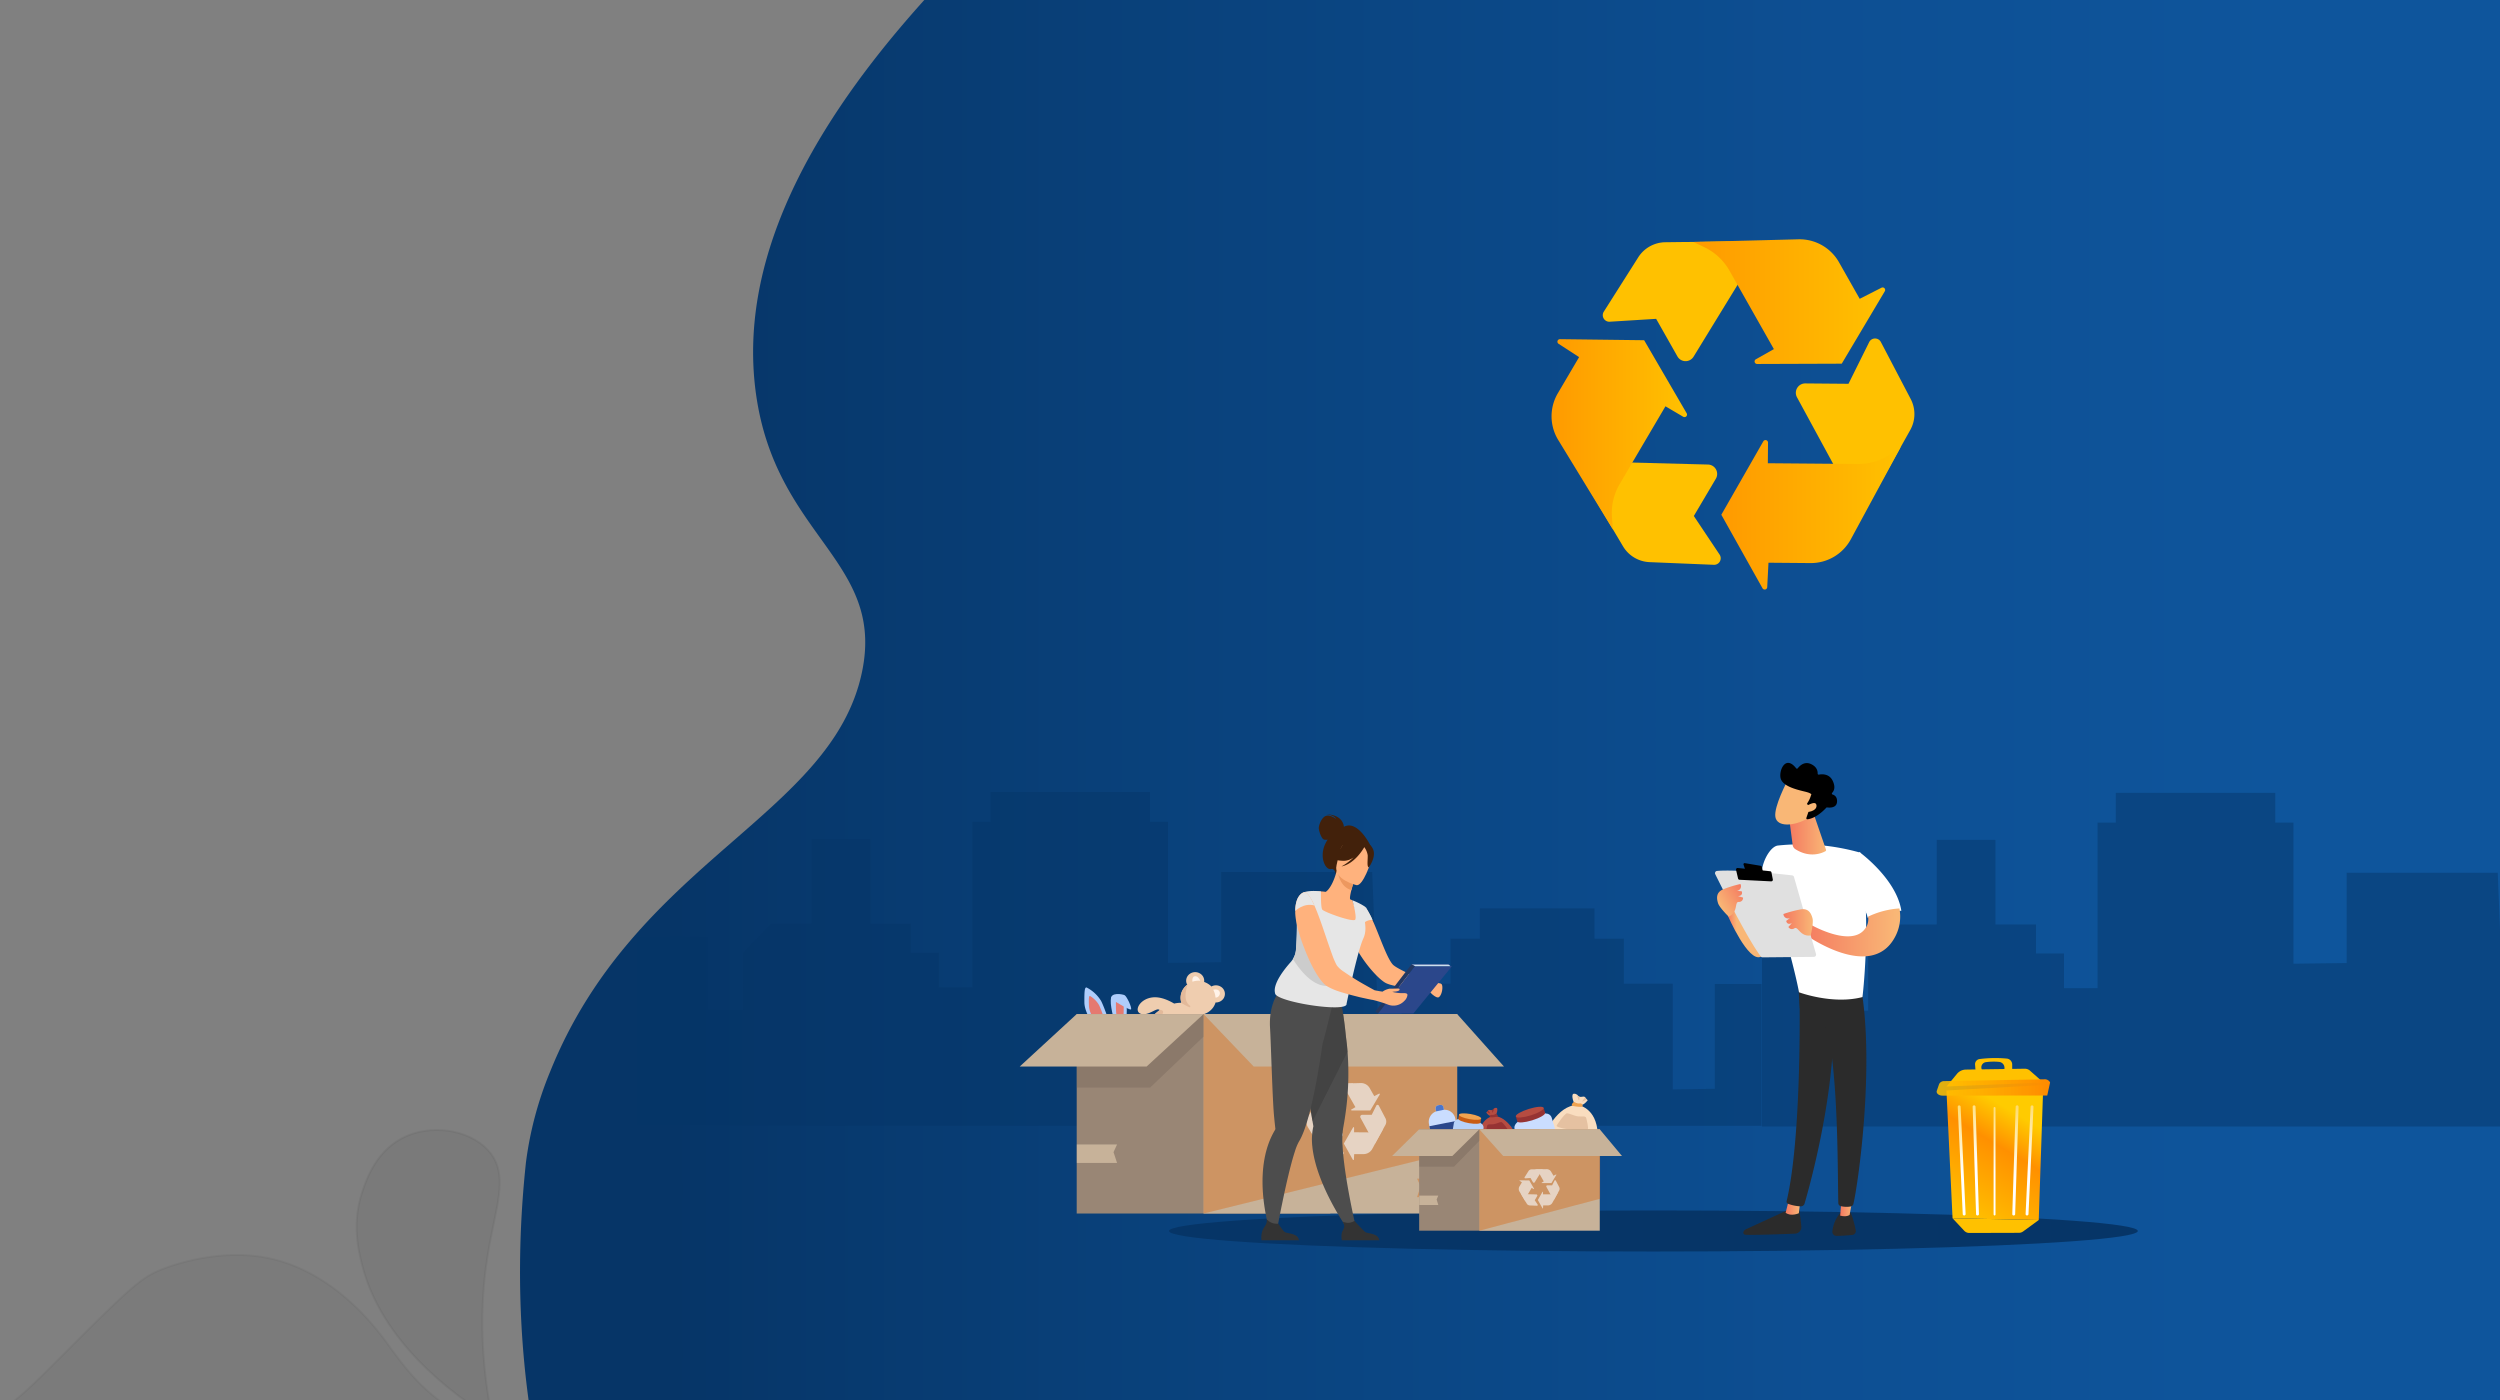 <svg id="Ebene_1" data-name="Ebene 1" xmlns="http://www.w3.org/2000/svg" xmlns:xlink="http://www.w3.org/1999/xlink" viewBox="0 0 1250 700"><rect x="0" y="0" width="1250" height="700" fill="#808080" stroke="none"/><defs><style>.cls-1{fill:url(#Unbenannter_Verlauf_46);}.cls-2,.cls-3{fill:#063567;}.cls-2{opacity:0.46;}.cls-4,.cls-5{stroke-miterlimit:10;}.cls-4{opacity:0.05;stroke:url(#Unbenannter_Verlauf_243);}.cls-5{opacity:0.04;stroke:url(#Unbenannter_Verlauf_243-2);}.cls-6{fill:#efcdaf;}.cls-7{fill:#e2b99a;}.cls-8{fill:#fff3e9;}.cls-9{fill:#afcdfb;}.cls-10{fill:#e57970;}.cls-11{fill:#998675;}.cls-12{fill:#c7b299;}.cls-13{fill:#d86713;opacity:0.4;}.cls-14{fill:#736357;opacity:0.36;}.cls-15{fill:#ffc100;}.cls-16{fill:url(#Unbenannter_Verlauf_156);}.cls-17{fill:url(#Unbenannter_Verlauf_156-2);}.cls-18{fill:url(#Unbenannter_Verlauf_156-3);}.cls-19{fill:url(#Unbenannter_Verlauf_203);}.cls-20{fill:url(#Unbenannter_Verlauf_62);}.cls-21{fill:url(#Unbenannter_Verlauf_209);}.cls-22{fill:url(#Unbenannter_Verlauf_209-2);}.cls-23{fill:url(#Unbenannter_Verlauf_40);}.cls-24{fill:url(#Unbenannter_Verlauf_173);}.cls-25{fill:url(#Unbenannter_Verlauf_173-2);}.cls-26{fill:url(#Unbenannter_Verlauf_173-3);}.cls-27{fill:url(#Unbenannter_Verlauf_167);}.cls-28{fill:url(#Unbenannter_Verlauf_182);}.cls-29{fill:#fff;}.cls-30{fill:url(#Unbenannter_Verlauf_6);}.cls-31{fill:#2b2b2b;}.cls-32{fill:url(#linear-gradient);}.cls-33{fill:url(#linear-gradient-2);}.cls-34{fill:url(#linear-gradient-3);}.cls-35{fill:#e0e0e0;}.cls-36{fill:url(#Unbenannter_Verlauf_3);}.cls-37{fill:url(#Unbenannter_Verlauf_3-2);}.cls-38{fill:url(#linear-gradient-4);}.cls-39{fill:url(#linear-gradient-5);}.cls-40{fill:url(#linear-gradient-6);}.cls-41{fill:url(#linear-gradient-7);}.cls-42{fill:url(#Unbenannter_Verlauf_3-3);}.cls-43{fill:url(#linear-gradient-8);}.cls-44{fill:#caddff;}.cls-45{fill:#2b478b;}.cls-46{fill:#4a75cb;}.cls-47{fill:#f9ddbf;}.cls-48{fill:#f1a34f;}.cls-49{fill:#e5c1a1;}.cls-50{fill:#b64c41;}.cls-51{fill:#963333;}.cls-52{fill:#b7d2f9;}.cls-53{fill:#c95c12;}.cls-54{opacity:0.67;}.cls-55{fill:#f2f2f2;}.cls-56{fill:#42210b;}.cls-57{fill:#4d4d4d;}.cls-58,.cls-63{fill:#333;}.cls-58{opacity:0.38;}.cls-59{fill:#ffb27d;}.cls-60{fill:#e6e6e6;}.cls-61{fill:#ed985f;}.cls-62{fill:#ccc;}.cls-64{fill:#233862;}.cls-65{fill:#ccdfed;}</style><linearGradient id="Unbenannter_Verlauf_46" x1="1515.14" y1="277.08" x2="260.01" y2="277.08" gradientUnits="userSpaceOnUse"><stop offset="0.3" stop-color="#0e559c"/><stop offset="0.48" stop-color="#0d4f93"/><stop offset="0.77" stop-color="#094079"/><stop offset="0.94" stop-color="#063567"/></linearGradient><linearGradient id="Unbenannter_Verlauf_243" x1="193.57" y1="661.99" x2="267.96" y2="605.81" gradientUnits="userSpaceOnUse"><stop offset="0"/><stop offset="0.98"/></linearGradient><linearGradient id="Unbenannter_Verlauf_243-2" x1="-42.99" y1="676.23" x2="260.11" y2="676.23" xlink:href="#Unbenannter_Verlauf_243"/><linearGradient id="Unbenannter_Verlauf_156" x1="860.61" y1="257.35" x2="950.36" y2="257.35" gradientUnits="userSpaceOnUse"><stop offset="0" stop-color="#ff9a00"/><stop offset="1" stop-color="#ffc100"/></linearGradient><linearGradient id="Unbenannter_Verlauf_156-2" x1="775.72" y1="217.16" x2="843.53" y2="217.16" xlink:href="#Unbenannter_Verlauf_156"/><linearGradient id="Unbenannter_Verlauf_156-3" x1="846.75" y1="150.81" x2="942.61" y2="150.81" xlink:href="#Unbenannter_Verlauf_156"/><linearGradient id="Unbenannter_Verlauf_203" x1="996.9" y1="528.9" x2="996.78" y2="535.7" gradientUnits="userSpaceOnUse"><stop offset="0" stop-color="#ffc100"/><stop offset="1" stop-color="#ffc100"/></linearGradient><linearGradient id="Unbenannter_Verlauf_62" x1="939.59" y1="583.18" x2="967.41" y2="533.18" gradientTransform="translate(59.05 -7.33) rotate(1.87)" gradientUnits="userSpaceOnUse"><stop offset="0" stop-color="#ffc100"/><stop offset="0.68" stop-color="#ff9000"/><stop offset="1" stop-color="#ffcb00"/></linearGradient><linearGradient id="Unbenannter_Verlauf_209" x1="957.7" y1="501.67" x2="955.96" y2="517.38" gradientTransform="translate(59.05 -7.33) rotate(1.87)" xlink:href="#Unbenannter_Verlauf_203"/><linearGradient id="Unbenannter_Verlauf_209-2" x1="1038.51" y1="645.19" x2="1046.07" y2="594.82" gradientTransform="translate(-25.14 -36.38) rotate(1.87)" xlink:href="#Unbenannter_Verlauf_203"/><linearGradient id="Unbenannter_Verlauf_40" x1="968.32" y1="543.73" x2="1025" y2="543.73" gradientUnits="userSpaceOnUse"><stop offset="0" stop-color="#ffc100" stop-opacity="0.87"/><stop offset="1" stop-color="#ff8b00"/></linearGradient><linearGradient id="Unbenannter_Verlauf_173" x1="986.83" y1="526.36" x2="980.23" y2="585.71" gradientUnits="userSpaceOnUse"><stop offset="0" stop-color="#ffc100"/><stop offset="1" stop-color="#fff"/></linearGradient><linearGradient id="Unbenannter_Verlauf_173-2" x1="975.46" y1="515.7" x2="968.87" y2="575.05" gradientTransform="matrix(1, 0.01, -0.01, 1, 26.66, -3.14)" xlink:href="#Unbenannter_Verlauf_173"/><linearGradient id="Unbenannter_Verlauf_173-3" x1="-618.26" y1="526.36" x2="-624.85" y2="585.71" gradientTransform="matrix(-1, 0, 0, 1, 390.53, 0)" xlink:href="#Unbenannter_Verlauf_173"/><linearGradient id="Unbenannter_Verlauf_167" x1="-629.45" y1="538.65" x2="-636.05" y2="598" gradientTransform="matrix(-1, 0.01, 0.01, 1, 363.87, -3.14)" xlink:href="#Unbenannter_Verlauf_173"/><linearGradient id="Unbenannter_Verlauf_182" x1="1003.21" y1="527.25" x2="996.68" y2="586.05" xlink:href="#Unbenannter_Verlauf_173"/><linearGradient id="Unbenannter_Verlauf_6" x1="891.37" y1="463.59" x2="863.98" y2="463.59" gradientUnits="userSpaceOnUse"><stop offset="0.84" stop-color="#f9b776"/><stop offset="1" stop-color="#f47960"/></linearGradient><linearGradient id="linear-gradient" x1="-1247.8" y1="603.66" x2="-1240.51" y2="603.66" gradientTransform="matrix(-1, 0, 0, 1, -347.7, 0)" gradientUnits="userSpaceOnUse"><stop offset="0" stop-color="#f9b776"/><stop offset="1" stop-color="#f47960"/></linearGradient><linearGradient id="linear-gradient-2" x1="-1274.09" y1="603.28" x2="-1267.8" y2="603.28" xlink:href="#linear-gradient"/><linearGradient id="linear-gradient-3" x1="-1297.77" y1="466.13" x2="-1250.61" y2="466.13" gradientTransform="matrix(-1, -0.01, -0.01, 1, -345.09, -7.08)" xlink:href="#linear-gradient"/><linearGradient id="Unbenannter_Verlauf_3" x1="-1220.1" y1="415.57" x2="-1225.63" y2="439.82" gradientTransform="matrix(-1, 0, 0, 1, -347.7, 0)" gradientUnits="userSpaceOnUse"><stop offset="0" stop-color="#fff"/><stop offset="0"/></linearGradient><linearGradient id="Unbenannter_Verlauf_3-2" x1="-1222.99" y1="425.74" x2="-1225.63" y2="441.59" xlink:href="#Unbenannter_Verlauf_3"/><linearGradient id="linear-gradient-4" x1="-1254.11" y1="461.19" x2="-1239.42" y2="461.19" xlink:href="#linear-gradient"/><linearGradient id="linear-gradient-5" x1="809.95" y1="1059.73" x2="824.65" y2="1059.73" gradientTransform="translate(-389.15 -14.2) rotate(-32.09)" xlink:href="#linear-gradient"/><linearGradient id="linear-gradient-6" x1="-1260.77" y1="417.17" x2="-1242.13" y2="417.17" xlink:href="#linear-gradient"/><linearGradient id="linear-gradient-7" x1="-6501.45" y1="-2658.64" x2="-6508.41" y2="-2681.62" gradientTransform="matrix(-0.75, -0.67, -0.67, 0.75, -5730.47, -1940.66)" xlink:href="#linear-gradient"/><linearGradient id="Unbenannter_Verlauf_3-3" x1="-6507.73" y1="-2698.68" x2="-6501.9" y2="-2665.43" gradientTransform="matrix(-0.75, -0.67, -0.67, 0.75, -5730.47, -1940.66)" xlink:href="#Unbenannter_Verlauf_3"/><linearGradient id="linear-gradient-8" x1="-6508.57" y1="-2658.74" x2="-6514.84" y2="-2679.42" gradientTransform="matrix(-0.75, -0.67, -0.67, 0.75, -5730.47, -1940.66)" xlink:href="#linear-gradient"/></defs><path class="cls-1" d="M880-291C760.22-241.94,673.42-182.63,617-138,519.8-61.12,359.7,65.51,378,197c10,71.56,64.63,83.33,53,139-15.06,72.07-113.64,94.45-156,200a177.73,177.73,0,0,0-12,45h0c-5.81,54-9.81,166.74,55.25,275.86C352.65,914.56,424,1000.28,470,986c46.58-14.46-6-133.92,69-206,85.85-82.47,214.29,37.89,490,10,242.41-24.52,331.92-69.73,380-16,64.8,72.41-18.19,243.44-29,240.88-25.81-6.13,324.8-1054-11.84-1366.34-76.12-70.63-128.78-101.22-177.4-107.49C1030.58-479.59,900.35-317.11,880-291Z"/><path class="cls-2" d="M318.49,468.49l35.57-.16v36.61l17.47.05V476.33l14-14.5h20.27V419.52h29.36v42.31h20.27v14.5h14v17.32h16.78V410.9h9.08V396H575V410.9H584v70.55l26.57-.34V436H686.1l3.39,84.85,11.29-.33V491.85h24.47V469.32h14.68V454.19h57.32v15.13h14.68v22.53H836.4v52.87l21-.34V492h23.37v70.93H318.49V468.49Z"/><ellipse class="cls-3" cx="826.7" cy="615.49" rx="242.21" ry="10.27"/><path class="cls-4" d="M246.06,709.24c-7.06-35.24-5.33-62.84-2.19-82,3.83-23.44,10.47-38.75,1.46-50.54-8.37-11-27.25-14.91-41.74-8.79-15.12,6.39-20.25,21.53-22.37,27.78-5.36,15.79-2,29.69,0,37.36C192.18,675.67,235.42,702.86,246.06,709.24Z"/><path class="cls-5" d="M259.61,718.22c.05-1.94-9-1.43-23.83-8.17a107.73,107.73,0,0,1-14.51-8.62c-15.51-11-23.61-24.67-30.87-33.94-4.85-6.2-25.66-32.81-57.7-38.71-25.26-4.66-49.52,5.05-51.25,5.72-9.6,3.71-14.55,7.63-41.71,34.71C12.42,696.45,6.15,703.72-9.72,710.05c-18.63,7.44-32.84,6.52-32.77,8.17C-42.16,725.82,259.36,728.43,259.61,718.22Z"/><path class="cls-2" d="M881,468.89l35.59-.16v36.62l17.49,0V476.73l14-14.49h20.28V419.92h29.38v42.32H1018v14.49h14v17.32h16.79V411.3h9.1V396.42h79.75V411.3h9.09v70.55l26.59-.33V436.38h75.55l3.39,84.85,11.3-.34V492.25h24.49V469.72h14.69V454.59h57.36v15.13h14.69v22.53h24.49v52.87l21-.34V492.35h23.39v70.93H881V468.89Z"/><path class="cls-6" d="M603.87,528.18c-2.68-2.31-.47-7.75-1.5-8.83a10.48,10.48,0,0,0-1-.8,24.66,24.66,0,0,1-3.7,8c-6.11,8.75-16.42,12.45-23,8.25-6.44-4.08-7-14.13-1.41-22.72l.48-.72a25.53,25.53,0,0,1,6.22-6.3h0a6,6,0,0,0-.68-.34c-1.43-.48-5.84,3.57-9.11,2.09s-.28-7.42,6.18-8.12c3.94-.43,8.09,1.52,10.74,3.1a14.94,14.94,0,0,1,3.48-.4h.13a8.08,8.08,0,0,1,1.11-7.1,8.62,8.62,0,0,1,1.81-1.9v0a4.13,4.13,0,0,1,.22-4.41,4.63,4.63,0,0,1,6.23-1.19,4.21,4.21,0,0,1,2,4.19,9.49,9.49,0,0,1,2.07,1,8.83,8.83,0,0,1,1.56,1.27,4.65,4.65,0,0,1,4.75.13,4.17,4.17,0,0,1,1.26,5.94,4.58,4.58,0,0,1-3.93,1.91,8.56,8.56,0,0,1-1.18,2.46,8.88,8.88,0,0,1-6,3.67,13,13,0,0,1,1.23,3.78c2.58,1.66,6.44,4.7,7.62,8.56C611.16,525.56,606.56,530.48,603.87,528.18Z"/><path class="cls-7" d="M573.19,512l.48-.72a25.53,25.53,0,0,1,6.22-6.3c.69,0,1.38.09,1.63.76.56,1.48-4.65,6.14-4.21,8.79C577.65,516.53,574.65,513.7,573.19,512Z"/><path class="cls-7" d="M594.38,503.48a25.5,25.5,0,0,1-3.86-2.14h.13a8.08,8.08,0,0,1,1.11-7.1,8.62,8.62,0,0,1,1.81-1.9v0c.09,0,.13.15.09.39-.17.93-2.6,7.39,1.37,10.16C595,502.87,595.61,504,594.38,503.48Z"/><path class="cls-8" d="M606.62,494.89s2.31-.67,3.11.84-.74,3.31-2,3A9.34,9.34,0,0,0,606.62,494.89Z"/><path class="cls-8" d="M600.14,490.38s-.93-2.4-2.62-2.26-1.31,2.73-1.31,2.73A9.78,9.78,0,0,1,600.14,490.38Z"/><path class="cls-9" d="M548,514.09s-5.77-7.1-5.81-12.88.14-7.72,1.15-7.45a18.25,18.25,0,0,1,7.21,6.7c1.64,3.21,4.52,11.63,4.58,12.77S548,514.09,548,514.09Z"/><path class="cls-10" d="M548.3,511.82s-3.68-4.9-3.82-8.81-.07-5.21.56-5a12.81,12.81,0,0,1,4.56,4.67,58.55,58.55,0,0,1,3.07,8.71C552.73,512.15,548.3,511.82,548.3,511.82Z"/><path class="cls-9" d="M557.3,511.13s-2.77-9.61-1.68-12.23,6.76-.86,7.4,1,.25,9.63.25,9.63Z"/><path class="cls-10" d="M558,500.08s-.4,7.62,1,10.58l2.68-.73s.42-8.5.06-9.07S558,500.08,558,500.08Z"/><path class="cls-9" d="M555.47,499.45s9.3,5.87,10,5.25-2.08-6.58-3.17-7.11S555.4,496,555.47,499.45Z"/><rect class="cls-11" x="538.36" y="507.04" width="126.82" height="99.73" transform="translate(1203.53 1113.8) rotate(180)"/><rect class="cls-12" x="601.77" y="507.04" width="126.82" height="99.73"/><polygon class="cls-13" points="728.58 507.04 728.58 575.44 601.77 606.76 601.77 507.04 728.58 507.04"/><polygon class="cls-12" points="601.77 507.04 626.86 533.28 752 533.28 728.58 507.04 601.77 507.04"/><polygon class="cls-12" points="538.43 581.47 558.53 581.47 556.76 576.08 558.53 572.23 538.43 572.23 538.43 581.47"/><polygon class="cls-13" points="728.61 598.58 708.52 598.58 710.29 593.18 708.52 589.33 728.61 589.33 728.61 598.58"/><polygon class="cls-14" points="601.77 518.31 575.03 543.81 538.43 543.81 538.43 507.04 601.77 507.04 601.77 518.31"/><polygon class="cls-12" points="538.36 507.04 509.85 533.28 573.29 533.28 601.77 507.04 538.36 507.04"/><path class="cls-15" d="M898.49,198.64l32.4,59.64L955.13,215a16.27,16.27,0,0,0,.22-15.5L940.43,171a3.28,3.28,0,0,0-5.84.06L924.24,191.9l-21.59-.19A4.69,4.69,0,0,0,898.49,198.64Z"/><path class="cls-16" d="M950.36,223.53l-5,3.42A28.67,28.67,0,0,1,929,232l-45.08-.38.09-10.32a1.26,1.26,0,0,0-2.35-.64l-21,36.71,20.59,36.76a1.26,1.26,0,0,0,2.36-.55l.63-12.22,21,.18a22.72,22.72,0,0,0,20.16-11.87Z"/><path class="cls-15" d="M846.77,178.37l35.45-57.88-49.58.63a16.27,16.27,0,0,0-13.53,7.56l-17.23,27.18a3.28,3.28,0,0,0,3,5l23.19-1.44,10.64,18.79A4.69,4.69,0,0,0,846.77,178.37Z"/><path class="cls-15" d="M854,232.27l-67.85-1.76,25.34,42.62a16.25,16.25,0,0,0,13.31,7.94l32.15,1.33a3.28,3.28,0,0,0,2.86-5.09L846.91,258l11-18.61A4.7,4.7,0,0,0,854,232.27Z"/><path class="cls-17" d="M806.45,264.75l-.46-6A28.58,28.58,0,0,1,809.86,242l22.87-38.85,8.89,5.24a1.27,1.27,0,0,0,1.73-1.73l-21.28-36.55L780,169.58a1.26,1.26,0,0,0-.71,2.32l10.26,6.66-10.63,18.06a22.71,22.71,0,0,0,.2,23.39Z"/><path class="cls-18" d="M846.75,121l5.45,2.61a28.63,28.63,0,0,1,12.53,11.7l22.21,39.24-9,5.08a1.26,1.26,0,0,0,.63,2.36l42.3-.15,21.53-36.21a1.26,1.26,0,0,0-1.65-1.77l-10.9,5.55-10.33-18.24a22.69,22.69,0,0,0-20.35-11.52Z"/><path class="cls-19" d="M987.82,536.05l-.29-3.76a2.62,2.62,0,0,1,2.38-2.78,61.66,61.66,0,0,1,13.6-.21,3,3,0,0,1,2.59,2.91v3.84h-4l.14-2a3,3,0,0,0-2.74-3.11,28.45,28.45,0,0,0-6.51.13,2.62,2.62,0,0,0-2.24,3.22l.45,1.73Z"/><polygon class="cls-20" points="1019.37 610.02 976.28 609.13 973.22 545.25 1021.64 542.5 1019.37 610.02"/><path class="cls-21" d="M1021.68,541.24l-48.39,2,5.31-6.45a5.9,5.9,0,0,1,4.46-2l29.22-.43a3.93,3.93,0,0,1,2.66.93Z"/><path class="cls-22" d="M976.28,609.13l43.09.89-7.82,5.71a3.49,3.49,0,0,1-2.07.68l-24.8.07a3.49,3.49,0,0,1-2.58-1.11Z"/><path class="cls-23" d="M1023.62,547.75l-52.35.07c-1.88,0-3.3-1.2-2.87-2.44l1.16-3.35a2.75,2.75,0,0,1,2.65-1.47l49.84-.91a3,3,0,0,1,3,1.57"/><path class="cls-24" d="M982.09,607.74h0a.72.72,0,0,1-.72-.67l-2.5-53.65a.71.71,0,0,1,.72-.73h0a.7.7,0,0,1,.72.67l2.5,53.65A.71.71,0,0,1,982.09,607.74Z"/><path class="cls-25" d="M988.74,607.75h0a.71.71,0,0,1-.71-.68l-1.7-53.68a.71.71,0,0,1,.73-.72h0a.73.73,0,0,1,.71.68l1.7,53.68A.7.7,0,0,1,988.74,607.75Z"/><path class="cls-26" d="M1013.52,607.74h0a.72.72,0,0,0,.72-.67l2.5-53.65a.71.71,0,0,0-.72-.73h0a.71.71,0,0,0-.72.67L1012.8,607A.71.71,0,0,0,1013.52,607.74Z"/><path class="cls-27" d="M1006.87,607.75h0a.71.71,0,0,0,.71-.68l1.71-53.68a.72.72,0,0,0-.74-.72h0a.73.73,0,0,0-.71.68l-1.7,53.68A.7.7,0,0,0,1006.87,607.75Z"/><rect class="cls-28" x="996.8" y="553.47" width="0.96" height="54.27" rx="0.48"/><path class="cls-29" d="M1007.54,554l0,0Z"/><path class="cls-29" d="M1007.54,554l0,.06Z"/><path class="cls-30" d="M864,458s10.18,23.48,16.44,20.35,11-29,11-29S871.81,444.68,864,458Z"/><path class="cls-31" d="M899.41,603.68s.85,4.81,1.26,9.58a3.28,3.28,0,0,1-3.14,3.56c-6.35.26-19.92.78-24.79.56a1.07,1.07,0,0,1-1-1.47h0a2.37,2.37,0,0,1,1.23-1.28l22.43-10.31Z"/><path class="cls-32" d="M900.1,600.85l-.68,5.76s-3.93,1.83-6.61-.23l1.62-6.42Z"/><path class="cls-31" d="M899.59,492.57c.29,1.51,1.58,75.06-6.28,108a1.12,1.12,0,0,0,.66,1.3,19.65,19.65,0,0,0,6.4,1.3,1.92,1.92,0,0,0,1.91-1.39c2.25-7.64,13-46,14.42-82.56,1.57-40.9,0-1.39,0-1.39l-.92-25.28Z"/><path class="cls-31" d="M925.2,606.19s1.36,2.43,2.67,8.89a2,2,0,0,1-1.76,2.4c-2.1.2-5.33.47-7.91.45a2,2,0,0,1-2-2.23,16.94,16.94,0,0,1,3.93-9.24Z"/><path class="cls-33" d="M926.39,598.78l-1.59,8.71s-1.58,1.18-4.71.32l.77-9.37Z"/><path class="cls-31" d="M930.71,494.83c6.43,38.8-1.4,95.91-4,107.09a1.75,1.75,0,0,1-1.4,1.32,11.71,11.71,0,0,1-5-.2,1.59,1.59,0,0,1-1.15-1.47c-.36-9,.28-64.51-5.71-86.44a4.92,4.92,0,0,0-1.92-2.74l-11.63-8.27-.89-13.36Z"/><path class="cls-29" d="M889,422.76a108.78,108.78,0,0,1,41.24,3.6c5.74,33.51,1,72.17,1,72.17-14.92,3.91-31.75-2.39-31.75-2.39-2.48-14-14-53.43-14-53.43C876.06,441.54,883.11,423.36,889,422.76Z"/><path class="cls-29" d="M920.89,444.71,929.67,426s18.57,13.41,21,29.39a46.85,46.85,0,0,0-16.87,3.49C932.7,451.36,920.89,444.71,920.89,444.71Z"/><path class="cls-34" d="M905.6,462.46s20.14,11.53,27,1.82a7.74,7.74,0,0,0,1.44-5.95,42.42,42.42,0,0,1,15.67-4.11,21.47,21.47,0,0,1-2.41,14.66c-12.07,21.78-44.42-1.45-44.42-1.45Z"/><path class="cls-35" d="M908,477l-11-38.51a1.12,1.12,0,0,0-1-.81c-2-.23-7.79-.89-14.47-1.45-8.06-.69-17.41-1.24-23-.77a1.13,1.13,0,0,0-.92,1.62c3.18,6.43,16.25,32.58,22.8,41.15a1.11,1.11,0,0,0,.91.45l25.59-.24A1.13,1.13,0,0,0,908,477Z"/><path class="cls-36" d="M880.41,432.91l-8-1.34a.57.57,0,0,0-.64.75l.79,2.4a.57.57,0,0,0,.47.39l7.69,1a.58.58,0,0,0,.64-.7l-.49-2.1A.58.58,0,0,0,880.41,432.91Z"/><path class="cls-37" d="M886.4,439.68l-.66-3.44a.79.79,0,0,0-.7-.63L868.89,434a.79.79,0,0,0-.85,1l1,4.28a.78.78,0,0,0,.73.6l15.78.8A.8.8,0,0,0,886.4,439.68Z"/><path class="cls-38" d="M905.34,467.72s1.54-6.32.92-8.56-1.82-5.12-5.82-4.48a59.18,59.18,0,0,0-8.73,2.32,2.29,2.29,0,0,0,3.28,2l-1.88,1.46s.27,2.34,2.84,1.09l-1.76,1.93a2.05,2.05,0,0,0,3,.69C899.08,462.92,900,468.48,905.34,467.72Z"/><path class="cls-39" d="M864.34,458.32s-4.66-4.54-5.33-6.77-1.17-5.3,2.56-6.89a58.84,58.84,0,0,1,8.62-2.66,2.29,2.29,0,0,1-1.73,3.42l2.38.23s1,2.13-1.83,2.43l2.52.71a2,2,0,0,1-2.18,2.17C867.1,450.93,869.28,456.12,864.34,458.32Z"/><path class="cls-40" d="M906.9,407.11,913,424.84a.64.64,0,0,1-.29.77c-1.68.93-7.7,3.6-15-1a3,3,0,0,1-1.39-2.15l-2-15.35Z"/><path class="cls-41" d="M893.56,390.69s-6.73,12.68-5.87,17.8,9.21,4.75,16.5.59l5.09-13.68Z"/><path class="cls-42" d="M903.87,402.36a.51.51,0,0,1-.23-.76,13.67,13.67,0,0,0,1.87-4s1.21-.78-3.08-1.8-10.69-2.63-12-6.28,2.13-12.51,7.63-5.38a.52.52,0,0,0,.82,0c.91-1.18,3.27-3.61,6.56-2.13,3.08,1.38,3.43,3.63,3.39,4.77a.51.51,0,0,0,.61.53c1.56-.3,5.29-.55,7,3.28,1.43,3.16.5,4.94-.35,5.82a.51.51,0,0,0,.22.86c1,.31,2.34,1.18,2.21,3.58-.18,3.31-3.88,3-4.94,2.87a.49.49,0,0,0-.46.16c-.91,1-5,5.25-9.39,5.76a.52.52,0,0,1-.55-.69l1.91-5.55a.53.53,0,0,0-.29-.65Z"/><path class="cls-43" d="M903.1,403.15s4.79-3.29,5.14-.52-4.31,4-6.63,3Z"/><path class="cls-44" d="M727,585.12l-2.48.49a5.48,5.48,0,0,1-6.4-4.4L714.48,562A5.62,5.62,0,0,1,718,555.7a1.17,1.17,0,0,1,0-.2l-.22-1.13a1.46,1.46,0,0,1,1.13-1.7l1.1-.21a1.42,1.42,0,0,1,1.67,1.14l.21,1.13a.88.88,0,0,1,0,.16v0a5.49,5.49,0,0,1,5.78,4.48l3.65,19.19A5.58,5.58,0,0,1,727,585.12Z"/><polygon class="cls-45" points="727.88 560.5 730.39 573.68 717.2 576.3 714.69 563.11 727.88 560.5"/><path class="cls-46" d="M721.89,554.89l-3.86.81a1.17,1.17,0,0,1,0-.2l-.22-1.13a1.46,1.46,0,0,1,1.13-1.7l1.1-.21a1.42,1.42,0,0,1,1.67,1.14l.21,1.13A.88.88,0,0,1,721.89,554.89Z"/><path class="cls-47" d="M793.88,550.05s-1.64,2.35-3.14,2.38a10.84,10.84,0,0,1-3.77-1.09s-1.38-3.13-.44-4.36a2,2,0,0,1,1.91.33,2.57,2.57,0,0,1,.51.49,1.61,1.61,0,0,0,.78.55c1.07.33,2.34-.45,2.81.3a5,5,0,0,0,.83,1A3.32,3.32,0,0,0,793.88,550.05Z"/><path class="cls-47" d="M772.57,567s5.78-14.29,16.18-14.56c0,0,9.59,1.09,10.12,14.56Z"/><path class="cls-48" d="M785.9,552.86s4.16.95,5.45.39c0,0,.19-1.77-1.56-1.53a3.57,3.57,0,0,1-2.44-.65C786.69,550.73,785.72,552.12,785.9,552.86Z"/><path class="cls-49" d="M789.52,550.18c-.26.21-1.08-2.87-1.08-2.87a2.57,2.57,0,0,1,.51.49,1.61,1.61,0,0,0,.78.55C789.73,548.44,789.78,550,789.52,550.18Z"/><path class="cls-49" d="M793.37,549.65a17.94,17.94,0,0,1-2.25,1.21c-.26,0,1.42-2.21,1.42-2.21A5,5,0,0,0,793.37,549.65Z"/><path class="cls-49" d="M778.22,563c-.11-.1,4.08-6.31,5.24-6.35s3.75,1.36,5.63,1.54,3.7-.36,4,.77,1.34,5.15.74,5.8S780.52,565,778.22,563Z"/><path class="cls-50" d="M743.1,556.23s1.19,1.71,2.28,1.73a8,8,0,0,0,2.74-.79s1-2.27.32-3.16a1.45,1.45,0,0,0-1.39.23,3.07,3.07,0,0,0-.37.36,1.2,1.2,0,0,1-.57.4c-.77.24-1.69-.33-2,.22a3.34,3.34,0,0,1-.6.72A2.09,2.09,0,0,1,743.1,556.23Z"/><path class="cls-50" d="M758.56,568.53s-4.19-10.37-11.73-10.57c0,0-7,.79-7.35,10.57Z"/><path class="cls-51" d="M748.9,558.28s-3,.68-4,.28c0,0-.14-1.29,1.13-1.11a2.6,2.6,0,0,0,1.77-.48C748.32,556.73,749,557.74,748.9,558.28Z"/><path class="cls-51" d="M746.26,556.33c.2.15.79-2.09.79-2.09a3.07,3.07,0,0,0-.37.36,1.2,1.2,0,0,1-.57.4C746.11,555.06,746.08,556.19,746.26,556.33Z"/><path class="cls-51" d="M743.47,555.94a11.7,11.7,0,0,0,1.63.88c.2,0-1-1.6-1-1.6A3.34,3.34,0,0,1,743.47,555.94Z"/><path class="cls-51" d="M754.47,565.63c.08-.07-3-4.57-3.81-4.61s-2.72,1-4.08,1.12-2.69-.26-2.94.56-1,3.74-.54,4.21S752.8,567.09,754.47,565.63Z"/><path class="cls-44" d="M773.16,556.79h0c-1.25,0-1.88-1.91-1.88-1.91l-12.15,3.75a2.49,2.49,0,0,1-.34,2.41s-2.1,1.44-1.45,3.64l2.69,9.07a3,3,0,0,0,3.73,2l12.82-4a3.07,3.07,0,0,0,2-3.81L775.89,559A3,3,0,0,0,773.16,556.79Z"/><path class="cls-51" d="M757.91,558.23l.73,2.46c.27.89,3.59.65,7.44-.53s6.74-2.88,6.48-3.77l-.73-2.46Z"/><path class="cls-50" d="M771.83,553.93c.26.89-2.64,2.58-6.48,3.76s-7.17,1.43-7.44.54,2.64-2.57,6.48-3.76S771.56,553,771.83,553.93Z"/><path class="cls-52" d="M740.54,561.71h0c-.87-.43-.65-2-.65-2l-9.72-1.7a1.86,1.86,0,0,1-1,1.55,2.65,2.65,0,0,0-2.24,2l-1.21,7.26a2.36,2.36,0,0,0,1.89,2.73l10.25,1.79a2.33,2.33,0,0,0,2.68-1.93l1.22-7.26A2.4,2.4,0,0,0,740.54,561.71Z"/><path class="cls-53" d="M729.47,557.32l-.33,2c-.12.71,2.27,1.72,5.34,2.26s5.66.39,5.78-.32l.33-2Z"/><path class="cls-48" d="M740.59,559.26c-.12.71-2.7.86-5.78.32s-5.46-1.55-5.34-2.26,2.7-.85,5.78-.32S740.71,558.55,740.59,559.26Z"/><rect class="cls-11" x="709.58" y="564.66" width="60.2" height="50.69" transform="translate(1479.36 1180) rotate(180)"/><rect class="cls-12" x="739.68" y="564.66" width="60.2" height="50.69" transform="translate(1539.56 1180) rotate(180)"/><polygon class="cls-13" points="739.68 564.66 800.04 564.66 800.04 599.38 739.68 615.35 739.68 564.66"/><polygon class="cls-12" points="739.68 564.66 751.59 578 811 578 799.88 564.66 739.68 564.66"/><polygon class="cls-12" points="709.61 602.49 719.15 602.49 718.31 599.75 719.15 597.79 709.61 597.79 709.61 602.49"/><polygon class="cls-14" points="739.68 570.39 726.99 583.35 709.61 583.35 709.61 564.66 739.68 564.66 739.68 570.39"/><polygon class="cls-12" points="709.58 564.66 696.04 578 726.16 578 739.68 564.66 709.58 564.66"/><g class="cls-54"><path class="cls-55" d="M680.25,558.89,687.37,572l5.33-9.51a3.59,3.59,0,0,0,0-3.41l-3.28-6.26a.72.72,0,0,0-1.28,0l-2.28,4.58-4.74,0A1,1,0,0,0,680.25,558.89Z"/><path class="cls-55" d="M691.65,564.36l-1.09.75a6.27,6.27,0,0,1-3.61,1.1l-9.91-.08,0-2.27a.27.27,0,0,0-.51-.14l-4.62,8.07,4.52,8.08a.28.28,0,0,0,.52-.13l.14-2.68,4.61,0a5,5,0,0,0,4.43-2.61Z"/><path class="cls-55" d="M668.88,554.43l7.8-12.72-10.9.14a3.6,3.6,0,0,0-3,1.66l-3.78,6a.72.72,0,0,0,.65,1.1l5.1-.32,2.34,4.13A1,1,0,0,0,668.88,554.43Z"/><path class="cls-55" d="M670.46,566.28l-14.91-.39,5.57,9.37A3.58,3.58,0,0,0,664,577l7.07.29a.72.72,0,0,0,.63-1.12l-2.82-4.26,2.4-4.08A1,1,0,0,0,670.46,566.28Z"/><path class="cls-55" d="M660,573.42l-.1-1.32a6.31,6.31,0,0,1,.85-3.68l5-8.53,2,1.15a.28.28,0,0,0,.38-.38l-4.67-8-9.26-.12a.28.28,0,0,0-.16.51l2.26,1.46-2.34,4a5,5,0,0,0,0,5.14Z"/><path class="cls-55" d="M668.88,541.82l1.2.58a6.21,6.21,0,0,1,2.75,2.57l4.88,8.62-2,1.12a.28.28,0,0,0,.14.52l9.29,0,4.74-8a.28.28,0,0,0-.37-.39l-2.39,1.22-2.27-4a5,5,0,0,0-4.47-2.53Z"/></g><g class="cls-54"><path class="cls-55" d="M773.19,593.42l3.65,6.73,2.74-4.88a1.84,1.84,0,0,0,0-1.75l-1.68-3.21a.37.37,0,0,0-.66,0l-1.17,2.34-2.43,0A.53.53,0,0,0,773.19,593.42Z"/><path class="cls-55" d="M779,596.23l-.56.38a3.23,3.23,0,0,1-1.85.57l-5.09,0V596a.14.14,0,0,0-.26-.07L768.92,600l2.32,4.14a.14.14,0,0,0,.27-.06l.07-1.38,2.36,0a2.53,2.53,0,0,0,2.27-1.34Z"/><path class="cls-55" d="M767.36,591.14l4-6.53-5.59.07a1.85,1.85,0,0,0-1.52.85l-1.94,3.07a.37.37,0,0,0,.33.57l2.62-.17,1.2,2.12A.53.53,0,0,0,767.36,591.14Z"/><path class="cls-55" d="M768.17,597.21l-7.65-.19,2.86,4.8a1.84,1.84,0,0,0,1.5.9l3.62.15a.37.37,0,0,0,.32-.58l-1.45-2.18,1.24-2.1A.53.53,0,0,0,768.17,597.21Z"/><path class="cls-55" d="M762.81,600.88l0-.68a3.21,3.21,0,0,1,.44-1.89l2.58-4.38,1,.59a.14.14,0,0,0,.19-.19l-2.4-4.12-4.75-.06a.14.14,0,0,0-.07.26l1.15.75-1.2,2a2.55,2.55,0,0,0,0,2.64Z"/><path class="cls-55" d="M767.36,584.67l.61.29a3.22,3.22,0,0,1,1.41,1.32l2.51,4.43-1,.57a.14.14,0,0,0,.07.26h4.76l2.43-4.08a.14.14,0,0,0-.18-.2l-1.23.62-1.17-2a2.53,2.53,0,0,0-2.29-1.3Z"/></g><path class="cls-56" d="M671.93,413.4c0-.5-.41-6-8.72-6.24,0,0,4.08.48,4.79,2.28,0,0-2.78-2.22-5-1.5s-3.59,4.68-3.61,6,1.25,5.52,2.69,5.87a4.43,4.43,0,0,0,1.74,0,19.09,19.09,0,0,0-1.12,2c-3.31,6.8.11,13.45,2.91,12.72,1.8-.47,2.31,2.6,2.31,2.6L685.36,423S678.94,409.66,671.93,413.4Z"/><path class="cls-57" d="M678,613.88l-3.72,1.39s-16.13-22.38-18.12-42.07a30.19,30.19,0,0,1,.53-10.06s-.15-.9-.43-2.49c-.13-.75-.29-1.64-.46-2.67-.53-3-1.25-7.11-2.08-11.8-1.89-10.77-4.35-24.55-6.26-34.67l1-.32,10.83-3.5,2.23-7.1,8.07-2.13s1.8,3.53,3.41,20.17c.3,2.19.57,4.59.77,7.2A142.44,142.44,0,0,1,673,555q-.56,4.35-1.41,9a39.55,39.55,0,0,0-.31,8.84C672.11,588.87,678,613.88,678,613.88Z"/><path class="cls-58" d="M673.79,525.83l-17.51,34.82c-.13-.75-.29-1.64-.46-2.67-.53-3-1.25-7.11-2.08-11.8-1.89-10.77-4.35-24.55-6.26-34.67l1-.32,10.83-3.5,2.23-7.1,8.07-2.13s1.8,3.53,3.41,20.17C673.32,520.82,673.59,523.22,673.79,525.83Z"/><path class="cls-57" d="M666.09,502.93l-.41-3.48c-6.79,1.81-24.93-5-24.93-5s-6.58,5.79-5.72,19.65c.42,6.77,1.19,35.52,2,44,.29,3.09.54,5.28.65,6.16h0a1.2,1.2,0,0,1-.2.75,40.9,40.9,0,0,0-3,6.24c-7.89,21,1.22,47,1.22,47l2.36-1s5.19-28.83,9.4-41.56a25,25,0,0,1,2-4.88c1.83-2.95,3.53-7.78,5.07-13.53,2.92-10.86,5.26-25,6.83-35.89C661.63,521.38,666.09,502.93,666.09,502.93Z"/><path class="cls-59" d="M719.59,498.49c-1.47,1.29-5.34-3.15-5.88-3.74l-.05-.08,1.18-3.29s5.08-.2,5.93.64S721.19,497.11,719.59,498.49Z"/><path class="cls-59" d="M714.84,491.38l-.51,3.4s-.23,0-.62,0c-1.24-.08-4.24-.25-7.64-.62-5.12-.5-11.19-1.4-13.61-2.89-3.68-2.25-9.73-9.14-13.66-16a4.29,4.29,0,0,1-.28-.51c-2-3.65-3.49-7.28-3.6-10.18a14.56,14.56,0,0,1,.48-4.61,11.73,11.73,0,0,1,2.08-4.16,2.12,2.12,0,0,1,.39-.47,9.6,9.6,0,0,1,2.67-2.28c.68-.28,1.41.06,2.17.87v0a13,13,0,0,1,1.94,2.87s.05.05.05.08c.14.25.28.53.45.84a.5.5,0,0,1,.11.2c.31.65.62,1.32.93,2,3.46,7.54,7.14,18.95,10.21,22.35,1.32,1.46,7.36,4.33,12.17,6.47C712,490.25,714.84,491.38,714.84,491.38Z"/><path class="cls-59" d="M679.06,460.77a21.13,21.13,0,0,1-7.82,1.83c-11.68.64-14.33-9.59-14.81-16.39a9.69,9.69,0,0,1,4-.5c.82,0,1.69.13,2.4.22,1.43-.75,4-4.37,5.48-10.44l.5.24,8.43,4s-.9,2.74-1.56,5.36c-.52,2.06-.89,4-.58,4.59l1.07.44h0A58.89,58.89,0,0,1,679.06,460.77Z"/><path class="cls-60" d="M682,468.43c-.09.23-.19.46-.29.69-3,6.37-8.43,32.75-8.43,32.75.78,4.74-35.65-.93-35.74-5.25-1.28-4.58,4.55-11.93,7.84-15.62a11.53,11.53,0,0,0,1.11-1.49,10.49,10.49,0,0,0,1.49-4.35,150.93,150.93,0,0,0,.45-15.35h0l1.85-1.34a16.73,16.73,0,0,0,2.24-1.86,3.45,3.45,0,0,0,1.08-2.12,11.67,11.67,0,0,0-.05-1.77c0-.29-.06-.57-.1-.85a24.24,24.24,0,0,0-1.7-5.65c3.14-1.27,8.71-.51,8.71-.51s0,.31,0,.81c0,2,0,7.26.65,8.25.82,1.23,15.74,6.63,16.53,5s-1.35-9.35-1.43-9.64h0c5,2,6.78,3.61,6.78,3.61C680,455.64,684.31,462.25,682,468.43Z"/><path class="cls-61" d="M677.25,439.69s-.9,2.74-1.56,5.36c-4.92-1.37-6.42-6.55-6.87-9.32Z"/><path class="cls-59" d="M678.28,442.59s-11.78-2.73-10-10,1.51-12.58,9.11-11.15,8.36,4.58,8.35,7.17S681.39,443.11,678.28,442.59Z"/><path class="cls-56" d="M686.44,424.42c-1.27-2.65-2.76-2.51-3.69-2a8.46,8.46,0,0,0-11-.94,14.37,14.37,0,0,1-6.62,7.11s1.81,1.86,7.06,1.81a8.58,8.58,0,0,0,4.68-1.76,28.1,28.1,0,0,1-6.15,4.58c6.57-1.25,11-8.85,11.42-9.66a9.42,9.42,0,0,1,1.71,4.05c.13,2-.56,5.9.58,6.05C684.46,433.62,688.34,428.39,686.44,424.42Z"/><path class="cls-60" d="M683,453.69s2.84,4.95,3.26,6.22c0,0-3.68-.14-5.16,2.69C681.06,462.6,680.7,454.36,683,453.69Z"/><path class="cls-62" d="M663.45,493c-7.18-.08-13.27-7.54-17-13.5a10.49,10.49,0,0,0,1.49-4.35,150.93,150.93,0,0,0,.45-15.35h0l1.85-1.34a16.73,16.73,0,0,0,2.24-1.86C658.38,466.56,673.19,493.11,663.45,493Z"/><path class="cls-63" d="M649.47,620.12H630.76a10.4,10.4,0,0,1,.53-5c.94-2.07,2.41-3,2.05-5.53a6.72,6.72,0,0,0,5.84,2.23c.33.54,2.13,3.42,3.24,4.21S649.1,616.58,649.47,620.12Z"/><path class="cls-63" d="M689.64,620.12H670.93s-.7-3,.53-5c1.09-1.79.67-2.82-.13-4.3a7.32,7.32,0,0,0,3.15.59,6.55,6.55,0,0,0,2.78-1,65.11,65.11,0,0,0,5.33,5.6C683.81,616.89,689.26,616.58,689.64,620.12Z"/><polygon class="cls-64" points="705.82 482.06 687.62 505.74 689.1 506.77 707.53 483.09 705.82 482.06"/><polygon class="cls-45" points="707.53 483.09 726 483.09 706.66 506.77 689.1 506.77 707.53 483.09"/><polygon class="cls-65" points="705.82 482.06 724.17 482.06 725.21 483.09 707.53 483.09 705.82 482.06"/><polygon class="cls-45" points="706.31 482.35 724.51 482.35 724.8 482.06 705.82 482.06 706.31 482.35"/><path class="cls-59" d="M703.73,497.46c-.05-.94-1.3-.9-2.24-.9a17.94,17.94,0,0,1-5.4-.66s4.51-.06,3.55-1.49c-.18-.25-2.42-.06-4.92-.06a8.83,8.83,0,0,0-3.44,1.47c-1.81-.24-3.46-.59-4-.7h0c-1.24-.68-2.73-1.49-4.3-2.39a124.79,124.79,0,0,1-11.13-6.92,13.37,13.37,0,0,1-3.46-3.12,39,39,0,0,1-2.36-5.48c-.45-1.24-.93-2.58-1.41-4-.84-2.36-1.68-4.92-2.56-7.48-1.57-4.66-3.26-9.36-4.86-13a25.16,25.16,0,0,0-3-5.31c-.76-.93-1.49-1.41-2.19-1.3l-.28.09s-4.05,1.12-4.1,9.27a14.06,14.06,0,0,0,0,1.44,30.73,30.73,0,0,0,.76,5.08,77.08,77.08,0,0,0,3.21,10.69c.39,1,.78,2.05,1.21,3.09,3,7.53,6.94,14.56,10.23,17a4.73,4.73,0,0,0,.39.28,29.92,29.92,0,0,0,5.74,2.56c3.31,1.12,7.25,2.13,10.76,3h0c2,.45,3.94.87,5.51,1.18l.72.15.21,0a65,65,0,0,1,7.45,2.28,7.45,7.45,0,0,0,8.37-1.8A4.69,4.69,0,0,0,703.73,497.46Z"/><path class="cls-60" d="M657.2,452.74c-5.41-1.49-9.58,2.73-9.58,2.73.06-8.14,4.11-9.25,4.11-9.25C653.36,445.55,655.25,448.37,657.2,452.74Z"/></svg>